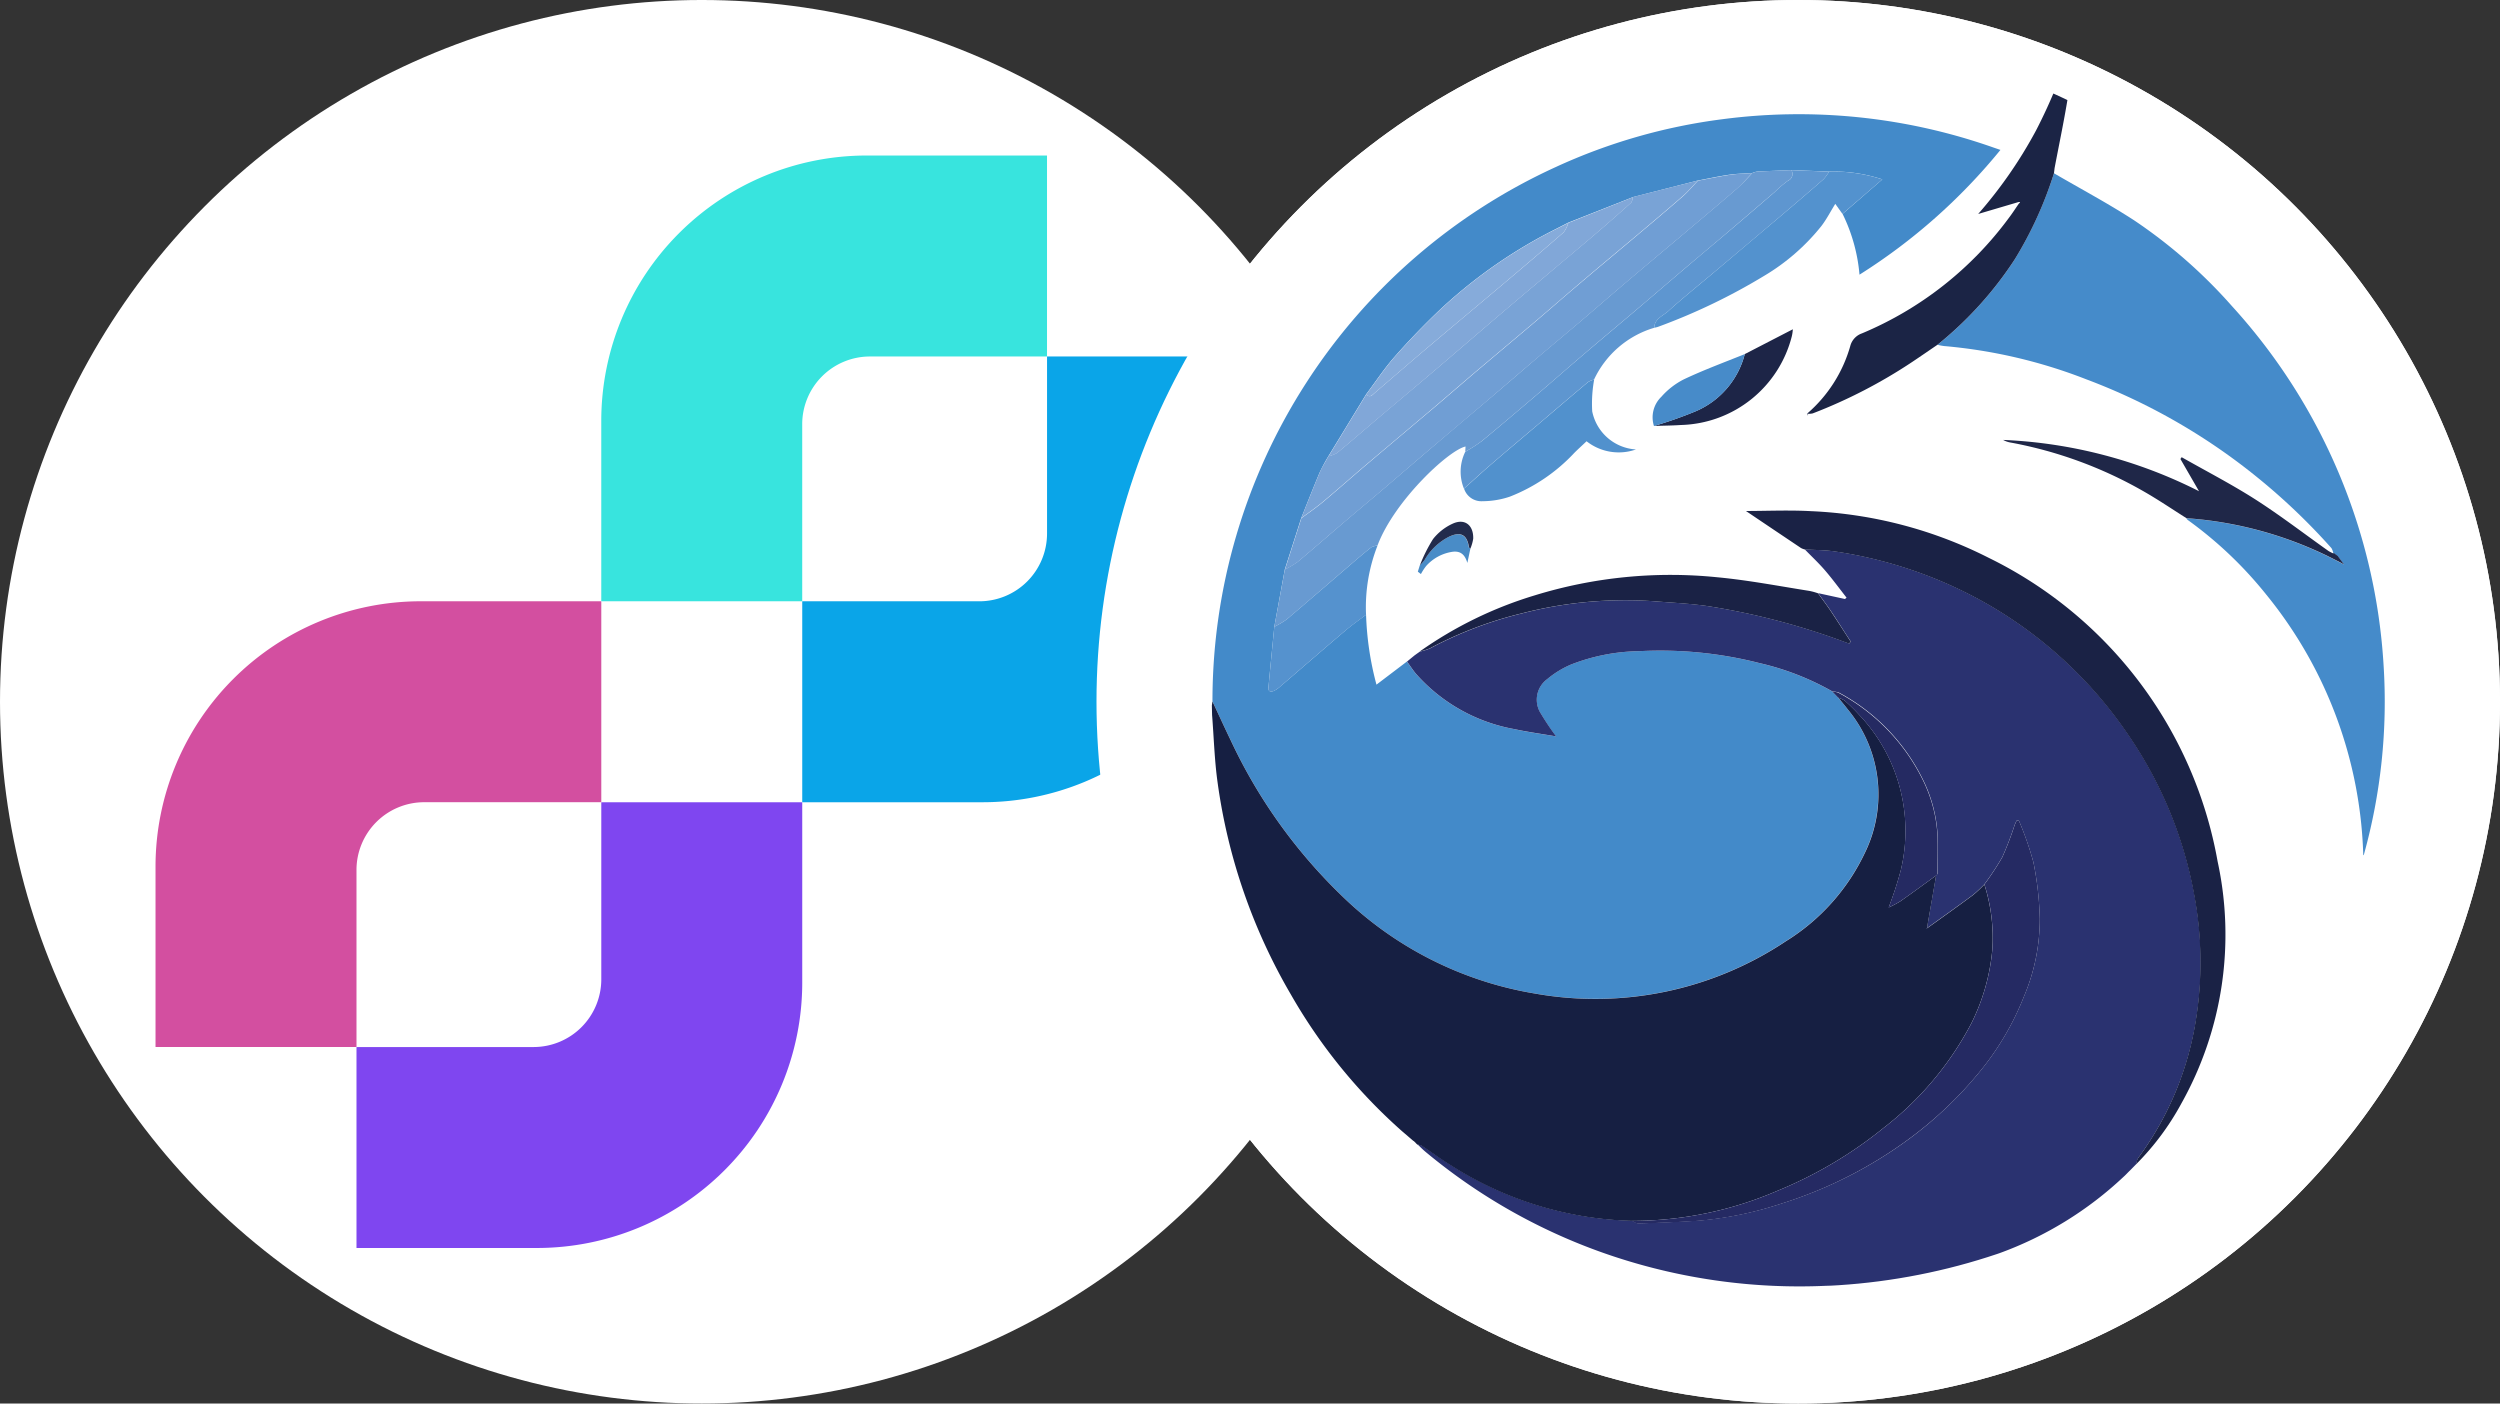 <svg xmlns="http://www.w3.org/2000/svg" xmlns:xlink="http://www.w3.org/1999/xlink" width="114" height="64" viewBox="0 0 114 64">
  <rect x="0" y="0" width="114" height="64" fill="#333333" stroke="none"/>
  <defs>
    <style>
      .cls-1 {
        fill: #fff;
      }

      .cls-2 {
        fill: #7f46f0;
      }

      .cls-2, .cls-3, .cls-4, .cls-5 {
        fill-rule: evenodd;
      }

      .cls-3 {
        fill: #d34fa0;
      }

      .cls-4 {
        fill: #0aa5e8;
      }

      .cls-5 {
        fill: #38e4de;
      }

      .cls-6 {
        clip-path: url(#clip-path);
      }

      .cls-7 {
        clip-path: url(#clip-path-2);
      }

      .cls-8 {
        fill: #438ac9;
      }

      .cls-9 {
        fill: #2a3270;
      }

      .cls-10 {
        fill: #161f42;
      }

      .cls-11 {
        fill: #458bca;
      }

      .cls-12 {
        fill: #1a2245;
      }

      .cls-13 {
        fill: #689ad1;
      }

      .cls-14 {
        fill: #1b2445;
      }

      .cls-15 {
        fill: #5e96d0;
      }

      .cls-16 {
        fill: #5392ce;
      }

      .cls-17 {
        fill: #1f2748;
      }

      .cls-18 {
        fill: #5191cd;
      }

      .cls-19 {
        fill: #5592ce;
      }

      .cls-20 {
        fill: #1d2547;
      }

      .cls-21 {
        fill: #478bc9;
      }

      .cls-22 {
        fill: #498cc7;
      }

      .cls-23 {
        fill: #222b4c;
      }

      .cls-24 {
        fill: #709ed4;
      }

      .cls-25 {
        fill: #79a3d6;
      }

      .cls-26 {
        fill: #81a7d8;
      }

      .cls-27 {
        fill: #252a62;
      }

      .cls-28 {
        fill: #86abda;
      }

      .cls-29 {
        fill: #252a63;
      }
    </style>
    <clipPath id="clip-path">
      <circle id="Ellipse_2051" data-name="Ellipse 2051" class="cls-1" cx="32" cy="32" r="32" transform="translate(-24865 -22993)"/>
    </clipPath>
    <clipPath id="clip-path-2">
      <circle id="Ellipse_2053" data-name="Ellipse 2053" class="cls-1" cx="28.444" cy="28.444" r="28.444" transform="translate(-22067.555 -20359.111)"/>
    </clipPath>
  </defs>
  <g id="Group_880" data-name="Group 880" transform="translate(24915 22993)">
    <circle id="Ellipse_1980" data-name="Ellipse 1980" class="cls-1" cx="32" cy="32" r="32" transform="translate(-24865 -22993)"/>
    <g id="Group_855" data-name="Group 855" transform="translate(-1362 681)">
      <g id="Group_715" data-name="Group 715">
        <circle id="Ellipse_1807" data-name="Ellipse 1807" class="cls-1" cx="32" cy="32" r="32" transform="translate(-23553 -23674)"/>
        <g id="Layer_x0020_1" transform="translate(-23545.908 -23666.908)">
          <g id="_2302127387760">
            <path id="Path_17415" data-name="Path 17415" class="cls-2" d="M75.509,178.873v6.961a12.1,12.1,0,0,1-12.082,12.082H55.183v-9.163h8.08a3.089,3.089,0,0,0,3.083-3.083v-8.08h9.163Z" transform="translate(-46.019 -148.1)"/>
            <path id="Path_17416" data-name="Path 17416" class="cls-3" d="M19.043,122.408H12.082A12.1,12.1,0,0,0,0,134.49v8.244H9.164v-8.08a3.089,3.089,0,0,1,3.083-3.083h8.08v-9.163Z" transform="translate(0 -102.082)"/>
            <path id="Path_17417" data-name="Path 17417" class="cls-4" d="M178.873,75.509h6.961a12.1,12.1,0,0,0,12.082-12.082V55.183h-9.163v8.08a3.089,3.089,0,0,1-3.083,3.083h-8.08v9.163Z" transform="translate(-148.1 -46.019)"/>
            <path id="Path_17418" data-name="Path 17418" class="cls-5" d="M122.408,19.043V12.082A12.1,12.1,0,0,1,134.49,0h8.244V9.164h-8.08a3.089,3.089,0,0,0-3.083,3.083v8.08h-9.163Z" transform="translate(-102.082)"/>
          </g>
        </g>
      </g>
    </g>
    <g id="Mask_Group_242" data-name="Mask Group 242" class="cls-6">
      <g id="Group_856" data-name="Group 856" transform="translate(-2793.889 -2632.111)">
        <circle id="Ellipse_2052" data-name="Ellipse 2052" class="cls-1" cx="32" cy="32" r="32" transform="translate(-22071.111 -20360.889)"/>
        <g id="Mask_Group_242-2" data-name="Mask Group 242" class="cls-7">
          <g id="QUICK" transform="translate(-22065.848 -20359.111)">
            <path id="Path_19769" data-name="Path 19769" class="cls-8" d="M2.027,96.1A26.776,26.776,0,0,1,17.677,71.739a26.044,26.044,0,0,1,7.583-2.18,26.7,26.7,0,0,1,12.372,1.285l.327.112a26.5,26.5,0,0,1-6.427,5.689,7.773,7.773,0,0,0-.772-2.772L32.574,72.3a7.053,7.053,0,0,0-2.429-.356l-1.72-.068c-.521.022-1.042.043-1.562.068a.983.983,0,0,0-.226.068c-.34.023-.681.024-1.016.072-.489.068-.973.178-1.459.267l-2.958.756-2.956,1.166c-.487.253-.978.492-1.459.763a22.564,22.564,0,0,0-4.413,3.228c-.7.668-1.381,1.371-2.023,2.1-.482.545-.884,1.156-1.32,1.738l-1.72,2.821a8.03,8.03,0,0,0-.4.748c-.29.688-.56,1.38-.839,2.072q-.373,1.17-.748,2.34Q5.087,91.39,4.847,92.7c-.089.923-.184,1.845-.267,2.77-.017.183.1.217.245.154a1.053,1.053,0,0,0,.257-.17c.995-.852,1.984-1.712,2.982-2.56.309-.267.644-.5.968-.742a13.961,13.961,0,0,0,.474,3.188l1.39-1.055c.134.185.258.379.4.55a7.822,7.822,0,0,0,4.489,2.532c.614.138,1.238.219,1.908.333a11.652,11.652,0,0,1-.688-1.032,1.163,1.163,0,0,1,.279-1.576,4.346,4.346,0,0,1,1.1-.673,8.91,8.91,0,0,1,3.111-.606,18.285,18.285,0,0,1,5.476.545,12.332,12.332,0,0,1,3.311,1.286l.276.286c.144.178.294.349.431.533a6.066,6.066,0,0,1,.8,6.508,9.542,9.542,0,0,1-3.628,4.071,15.662,15.662,0,0,1-11.454,2.377,16.444,16.444,0,0,1-8.855-4.526,23.931,23.931,0,0,1-5-7.035C2.572,97.278,2.3,96.689,2.027,96.1Z" transform="translate(-2.002 -65.898)"/>
            <path id="Path_19770" data-name="Path 19770" class="cls-9" d="M30.286,95.644a12.291,12.291,0,0,0-3.311-1.286,18.286,18.286,0,0,0-5.476-.545,8.909,8.909,0,0,0-3.111.606,4.346,4.346,0,0,0-1.1.673,1.163,1.163,0,0,0-.279,1.576A12.186,12.186,0,0,0,17.7,97.7c-.668-.115-1.294-.2-1.908-.333A7.833,7.833,0,0,1,11.3,94.836c-.147-.178-.267-.367-.4-.55l.337-.276.138-.1-.011.009.125-.089h.005a2.361,2.361,0,0,0,.467-.148,17.847,17.847,0,0,1,4.183-1.591,18.781,18.781,0,0,1,6-.556c.826.068,1.662.1,2.484.225A32.208,32.208,0,0,1,30.7,93.333c.121.043.241.089.361.132l.075-.089c-.3-.455-.588-.915-.889-1.366-.193-.286-.4-.561-.6-.842l1.223.267.072-.062c-.328-.418-.642-.848-.988-1.25-.288-.334-.613-.637-.921-.954.473.032.951.03,1.417.1a19.858,19.858,0,0,1,6.8,2.327,19.448,19.448,0,0,1,6.567,6.062,18.839,18.839,0,0,1,2.987,7.257,16.729,16.729,0,0,1,.1,5.554,14.357,14.357,0,0,1-2.667,6.459.829.829,0,0,0-.077.267l-.008.008-.309.315.008-.012-.079.081.011-.012-.077.079.008-.008-.075.075h0l-.068.063a16.453,16.453,0,0,1-5.667,3.485,25.124,25.124,0,0,1-7.911,1.484,26.909,26.909,0,0,1-9.628-1.326,26.336,26.336,0,0,1-8.622-4.783c-.13-.108-.247-.23-.371-.344a.74.74,0,0,1,.212.06c.428.284.84.591,1.276.86a16.089,16.089,0,0,0,8.291,2.564c.1.043.206.126.309.123.933-.035,1.867-.068,2.8-.133a16.54,16.54,0,0,0,3.765-.79A19.7,19.7,0,0,0,33.867,116a17.79,17.79,0,0,0,3.092-2.945,12.811,12.811,0,0,0,2.069-3.491,9.01,9.01,0,0,0,.724-3.556,14.706,14.706,0,0,0-.29-2.569,14.681,14.681,0,0,0-.67-1.916l-.1.021c-.03.068-.062.138-.089.206a14.629,14.629,0,0,1-.557,1.448,12.718,12.718,0,0,1-.819,1.244,5.918,5.918,0,0,1-.523.489c-.688.51-1.393,1.006-2.091,1.511h0c.017-.111.032-.223.052-.333q.178-1.037.361-2.074h0l.068-.068c0-.589.02-1.18,0-1.768a6.469,6.469,0,0,0-.667-2.527A9.013,9.013,0,0,0,30.591,95.7,1.542,1.542,0,0,0,30.286,95.644Z" transform="translate(-2.002 -65.898)"/>
            <path id="Path_19771" data-name="Path 19771" class="cls-10" d="M35.027,104.043q-.178,1.037-.361,2.074c-.02.111-.035.222-.052.333l-.031.025H34.6a.082.082,0,0,0,.011-.023c.7-.5,1.4-1,2.091-1.511a5.532,5.532,0,0,0,.523-.489,7.979,7.979,0,0,1,.361,2.994,9.413,9.413,0,0,1-.951,3.332,14.549,14.549,0,0,1-4,4.771,19.216,19.216,0,0,1-4.847,2.872,16.711,16.711,0,0,1-6.653,1.371,16.076,16.076,0,0,1-8.291-2.564c-.436-.267-.848-.577-1.276-.86a.739.739,0,0,0-.212-.06V116.3c-.025-.024-.05-.048-.074-.073l.011.005-.1-.089v.007l-.508-.436A24.634,24.634,0,0,1,5.6,109.464,26.189,26.189,0,0,1,2.261,99.8c-.142-1.018-.17-2.052-.251-3.076L2,96.292l.025-.19c.276.587.545,1.177.826,1.759a23.931,23.931,0,0,0,5,7.035,16.48,16.48,0,0,0,8.863,4.527,15.662,15.662,0,0,0,11.454-2.377,9.554,9.554,0,0,0,3.628-4.071,6.066,6.066,0,0,0-.8-6.508c-.138-.182-.287-.356-.431-.533a1.2,1.2,0,0,1,.3.138,8.73,8.73,0,0,1,.681.673,7.683,7.683,0,0,1,1.867,7.071,16.672,16.672,0,0,1-.55,1.684,4.835,4.835,0,0,0,.533-.282C33.942,104.835,34.483,104.436,35.027,104.043Z" transform="translate(-2.002 -65.898)"/>
            <path id="Path_19772" data-name="Path 19772" class="cls-11" d="M40.4,72.021c1.22.711,2.469,1.376,3.652,2.144a23.131,23.131,0,0,1,4.452,3.9,26.656,26.656,0,0,1,6.929,16.433,26.025,26.025,0,0,1-.9,8.59c0,.017-.026.029-.029.034a19.685,19.685,0,0,0-4.433-11.9A18.2,18.2,0,0,0,46.5,87.831a.366.366,0,0,1-.064-.079,17.569,17.569,0,0,1,7.188,2.115l-.281-.385-.188-.138-.013.028a.724.724,0,0,0-.089-.257,28.807,28.807,0,0,0-3.44-3.275,27.935,27.935,0,0,0-7.749-4.427A23.35,23.35,0,0,0,35.388,79.9a2.844,2.844,0,0,1-.3-.056,16.721,16.721,0,0,0,3.526-3.9A17.821,17.821,0,0,0,40.4,72.021Z" transform="translate(-2.002 -65.898)"/>
            <path id="Path_19773" data-name="Path 19773" class="cls-12" d="M44.148,117.208a.835.835,0,0,1,.077-.267,14.357,14.357,0,0,0,2.667-6.459,16.729,16.729,0,0,0-.1-5.554,18.839,18.839,0,0,0-2.988-7.265A19.448,19.448,0,0,0,37.24,91.6a19.868,19.868,0,0,0-6.8-2.327c-.466-.073-.944-.068-1.417-.1a.8.8,0,0,1-.158-.063c-.849-.57-1.7-1.141-2.511-1.689.946,0,1.97-.049,2.988.009a19.778,19.778,0,0,1,8.081,2.126A19.143,19.143,0,0,1,47.862,103.4a15.752,15.752,0,0,1-1.64,11.015A12.057,12.057,0,0,1,44.148,117.208Z" transform="translate(-2.002 -65.898)"/>
            <path id="Path_19774" data-name="Path 19774" class="cls-13" d="M26.638,72.013a.983.983,0,0,1,.226-.068c.52-.028,1.041-.048,1.562-.068a.335.335,0,0,1-.153.482,5.516,5.516,0,0,0-.6.51q-1.011.868-2.024,1.733c-.7.6-1.409,1.188-2.112,1.785-.677.575-1.348,1.156-2.027,1.73-.833.707-1.673,1.406-2.5,2.115-.693.59-1.376,1.192-2.07,1.783-.875.747-1.749,1.492-2.636,2.222a6.823,6.823,0,0,1-.748.482c0-.077.008-.156.012-.238-.764.161-3.251,2.477-4.015,4.515a.839.839,0,0,0-.281.082c-.294.23-.58.474-.863.717-1,.857-1.99,1.72-2.995,2.569a4.147,4.147,0,0,1-.568.338q.242-1.308.482-2.614a4.667,4.667,0,0,0,.577-.344c.7-.583,1.387-1.183,2.081-1.778s1.376-1.156,2.06-1.743,1.366-1.17,2.052-1.756c.85-.724,1.7-1.441,2.555-2.164.688-.583,1.366-1.17,2.052-1.756s1.376-1.156,2.064-1.74,1.364-1.175,2.051-1.757c.833-.711,1.673-1.408,2.508-2.113.87-.735,1.743-1.466,2.605-2.21A9.077,9.077,0,0,0,26.638,72.013Z" transform="translate(-2.002 -65.898)"/>
            <path id="Path_19775" data-name="Path 19775" class="cls-14" d="M40.4,72.021a17.579,17.579,0,0,1-1.783,3.918,16.721,16.721,0,0,1-3.526,3.9c-.384.262-.766.526-1.156.786A23.236,23.236,0,0,1,29.4,82.971a.867.867,0,0,1-.267.015h.006A6.357,6.357,0,0,0,31.111,79.9a.832.832,0,0,1,.533-.578,15.987,15.987,0,0,0,6.7-5.266c.164-.214.309-.444.464-.664l.041-.054h-.081l-1.824.539a20.422,20.422,0,0,0,2.634-3.8A23.66,23.66,0,0,0,41.26,65.9c-.06.809-.068,1.626-.19,2.426-.178,1.161-.425,2.311-.643,3.467C40.42,71.867,40.408,71.944,40.4,72.021Z" transform="translate(-2.002 -65.898)"/>
            <path id="Path_19776" data-name="Path 19776" class="cls-15" d="M13.555,84.721a8.017,8.017,0,0,0,.748-.482c.889-.732,1.761-1.478,2.636-2.222.692-.591,1.376-1.193,2.07-1.783.832-.711,1.671-1.409,2.5-2.115.677-.574,1.349-1.156,2.027-1.73.7-.6,1.411-1.188,2.112-1.785q1.016-.863,2.024-1.733a4.945,4.945,0,0,1,.6-.51.332.332,0,0,0,.153-.482l1.72.068a1.9,1.9,0,0,1-.254.349c-.644.563-1.293,1.116-1.945,1.669q-1.524,1.292-3.053,2.578c-.7.588-1.41,1.156-2.084,1.768-.239.217-.622.34-.637.756a4.421,4.421,0,0,0-2.745,2.362,1.008,1.008,0,0,0-.279.116c-.791.665-1.576,1.333-2.363,2.005-.711.6-1.422,1.2-2.127,1.809-.395.34-.776.694-1.164,1.042A2.059,2.059,0,0,1,13.555,84.721Z" transform="translate(-2.002 -65.898)"/>
            <path id="Path_19777" data-name="Path 19777" class="cls-12" d="M29.641,91.172c.2.281.412.556.6.842.3.452.595.91.889,1.366l-.075.089-.361-.132a32.209,32.209,0,0,0-6.084-1.577c-.82-.12-1.655-.156-2.484-.225a18.781,18.781,0,0,0-6,.556,17.846,17.846,0,0,0-4.183,1.591,2.613,2.613,0,0,1-.467.148,18.2,18.2,0,0,1,5.229-2.556,21.054,21.054,0,0,1,8.339-.831c1.407.132,2.8.4,4.2.622a2.724,2.724,0,0,1,.393.108Z" transform="translate(-2.002 -65.898)"/>
            <path id="Path_19778" data-name="Path 19778" class="cls-16" d="M22.172,79.066c.013-.417.4-.54.637-.756.674-.612,1.388-1.18,2.084-1.768l3.053-2.578q.978-.826,1.945-1.669a1.9,1.9,0,0,0,.254-.349,7.059,7.059,0,0,1,2.429.356l-1.819,1.572-.327-.458c-.226.365-.4.706-.632,1.009A9.628,9.628,0,0,1,27.182,76.7a27.629,27.629,0,0,1-4.849,2.328,1.007,1.007,0,0,1-.165.037Z" transform="translate(-2.002 -65.898)"/>
            <path id="Path_19779" data-name="Path 19779" class="cls-17" d="M53.346,89.476l.281.385a17.538,17.538,0,0,0-7.186-2.112c-.653-.412-1.293-.848-1.964-1.23A19.174,19.174,0,0,0,38.422,84.3a1,1,0,0,1-.34-.12,21.772,21.772,0,0,1,8.932,2.339l-.848-1.469.057-.082c1.123.638,2.274,1.232,3.361,1.926,1.142.732,2.222,1.563,3.33,2.348a1.652,1.652,0,0,0,.23.117l.013-.028Z" transform="translate(-2.002 -65.898)"/>
            <path id="Path_19780" data-name="Path 19780" class="cls-18" d="M13.5,86.4c.388-.344.769-.7,1.164-1.042.7-.607,1.418-1.206,2.127-1.809.788-.669,1.572-1.341,2.363-2.005a1.016,1.016,0,0,1,.279-.116,6.11,6.11,0,0,0-.089,1.451,2.17,2.17,0,0,0,1.995,1.736,2.369,2.369,0,0,1-2.253-.374c-.178.172-.372.344-.556.528a8,8,0,0,1-2.947,2,3.917,3.917,0,0,1-1.238.206A.829.829,0,0,1,13.5,86.4Z" transform="translate(-2.002 -65.898)"/>
            <path id="Path_19781" data-name="Path 19781" class="cls-19" d="M4.847,92.7a3.885,3.885,0,0,0,.568-.338c1-.849,2-1.712,2.995-2.569.284-.244.568-.487.863-.717A.8.8,0,0,1,9.554,89a7.69,7.69,0,0,0-.523,3.156c-.324.246-.659.482-.968.742-1,.848-1.988,1.707-2.982,2.56a1.054,1.054,0,0,1-.257.17c-.143.063-.267.029-.245-.154C4.664,94.548,4.757,93.625,4.847,92.7Z" transform="translate(-2.002 -65.898)"/>
            <path id="Path_19782" data-name="Path 19782" class="cls-20" d="M26.3,80.267l2.192-1.132a1.92,1.92,0,0,1-.044.311A5.365,5.365,0,0,1,23.39,83.5c-.412.028-.822.029-1.232.044a18.776,18.776,0,0,0,1.926-.68,3.879,3.879,0,0,0,2.217-2.6Z" transform="translate(-2.002 -65.898)"/>
            <path id="Path_19783" data-name="Path 19783" class="cls-21" d="M26.3,80.267a3.878,3.878,0,0,1-2.214,2.6,19.25,19.25,0,0,1-1.926.68,1.3,1.3,0,0,1,.336-1.333,3.445,3.445,0,0,1,1.01-.788C24.417,80.993,25.366,80.644,26.3,80.267Z" transform="translate(-2.002 -65.898)"/>
            <path id="Path_19784" data-name="Path 19784" class="cls-22" d="M13.788,89.14l-.138.65c-.116-.405-.337-.572-.731-.5a2,2,0,0,0-1.145.636,2.522,2.522,0,0,0-.241.371l-.141-.109.089-.286a2.25,2.25,0,0,0,.212-.242,2.708,2.708,0,0,1,1.124-1.067c.528-.241.813-.084.9.482C13.728,89.094,13.765,89.116,13.788,89.14Z" transform="translate(-2.002 -65.898)"/>
            <path id="Path_19785" data-name="Path 19785" class="cls-23" d="M13.788,89.14c-.022-.024-.06-.045-.063-.068-.089-.569-.373-.726-.9-.482A2.69,2.69,0,0,0,11.7,89.656a2.249,2.249,0,0,1-.215.245,6.985,6.985,0,0,1,.6-1.2,2.423,2.423,0,0,1,.892-.7c.55-.255.958.06.941.681a1.891,1.891,0,0,1-.132.459Z" transform="translate(-2.002 -65.898)"/>
            <path id="Path_19786" data-name="Path 19786" class="cls-9" d="M10.69,115.72l.508.436Z" transform="translate(-2.002 -65.898)"/>
            <path id="Path_19787" data-name="Path 19787" class="cls-12" d="M43.829,117.531q.154-.158.309-.315Z" transform="translate(-2.002 -65.898)"/>
            <path id="Path_19788" data-name="Path 19788" class="cls-8" d="M2,96.292l.012.435Z" transform="translate(-2.002 -65.898)"/>
            <path id="Path_19789" data-name="Path 19789" class="cls-12" d="M11.479,93.827l-.126.093Z" transform="translate(-2.002 -65.898)"/>
            <path id="Path_19790" data-name="Path 19790" class="cls-12" d="M11.365,93.908l-.138.1Z" transform="translate(-2.002 -65.898)"/>
            <path id="Path_19791" data-name="Path 19791" class="cls-12" d="M43.56,117.8l.068-.063Z" transform="translate(-2.002 -65.898)"/>
            <path id="Path_19792" data-name="Path 19792" class="cls-14" d="M29.133,82.986l.061.056-.027.017c-.008-.024-.017-.048-.028-.073Z" transform="translate(-2.002 -65.898)"/>
            <path id="Path_19793" data-name="Path 19793" class="cls-9" d="M11.195,116.148l.1.089Z" transform="translate(-2.002 -65.898)"/>
            <path id="Path_19794" data-name="Path 19794" class="cls-9" d="M11.284,116.231c.024.025.049.049.074.073C11.333,116.282,11.309,116.256,11.284,116.231Z" transform="translate(-2.002 -65.898)"/>
            <path id="Path_19795" data-name="Path 19795" class="cls-12" d="M43.761,117.6l.079-.081Z" transform="translate(-2.002 -65.898)"/>
            <path id="Path_19796" data-name="Path 19796" class="cls-12" d="M43.692,117.667l.077-.079Z" transform="translate(-2.002 -65.898)"/>
            <path id="Path_19797" data-name="Path 19797" class="cls-12" d="M43.623,117.732l.075-.075Z" transform="translate(-2.002 -65.898)"/>
            <path id="Path_19798" data-name="Path 19798" class="cls-24" d="M26.638,72.013c-.233.241-.451.5-.7.719-.862.745-1.735,1.476-2.605,2.21-.836.7-1.675,1.405-2.508,2.113-.688.582-1.364,1.174-2.051,1.757s-1.376,1.156-2.064,1.74-1.366,1.17-2.052,1.756c-.851.724-1.7,1.441-2.555,2.164-.688.583-1.366,1.17-2.052,1.756s-1.376,1.16-2.06,1.743-1.38,1.191-2.081,1.778a4.137,4.137,0,0,1-.577.344l.749-2.34c.324-.242.662-.47.972-.73.7-.585,1.376-1.189,2.073-1.778,1-.847,2-1.689,3-2.532.677-.574,1.346-1.156,2.023-1.732.842-.711,1.689-1.422,2.531-2.133.694-.589,1.376-1.192,2.072-1.778.833-.711,1.673-1.405,2.508-2.109.739-.622,1.48-1.244,2.209-1.881.252-.219.466-.482.7-.721.485-.089.97-.194,1.459-.267C25.956,72.04,26.3,72.04,26.638,72.013Z" transform="translate(-2.002 -65.898)"/>
            <path id="Path_19799" data-name="Path 19799" class="cls-25" d="M24.164,72.35c-.231.242-.444.5-.7.721-.729.636-1.469,1.257-2.209,1.881-.835.7-1.675,1.4-2.508,2.109-.694.589-1.376,1.191-2.072,1.778-.841.711-1.689,1.422-2.531,2.133-.677.574-1.346,1.156-2.023,1.732-1,.846-2,1.689-3,2.532-.694.589-1.376,1.195-2.073,1.778-.31.26-.647.488-.972.73.276-.688.55-1.386.838-2.072.109-.259.267-.5.4-.748a1.41,1.41,0,0,0,.393-.151c.667-.55,1.32-1.12,1.981-1.679.835-.707,1.674-1.406,2.508-2.115s1.659-1.422,2.489-2.133q1.3-1.108,2.608-2.206c.7-.595,1.414-1.184,2.116-1.783q.858-.732,1.7-1.488c.061-.055.068-.178.1-.267Z" transform="translate(-2.002 -65.898)"/>
            <path id="Path_19800" data-name="Path 19800" class="cls-26" d="M21.207,73.11c-.031.089-.036.206-.1.267q-.84.756-1.7,1.488c-.7.6-1.411,1.189-2.116,1.783q-1.308,1.1-2.608,2.206c-.833.711-1.658,1.427-2.489,2.133S10.527,82.4,9.692,83.1c-.66.559-1.314,1.127-1.981,1.679a1.35,1.35,0,0,1-.393.151l1.72-2.821c.178.168.281.023.4-.081.826-.711,1.652-1.428,2.489-2.133,1.128-.955,2.264-1.9,3.393-2.853.912-.77,1.823-1.542,2.722-2.328a1.313,1.313,0,0,0,.213-.431Z" transform="translate(-2.002 -65.898)"/>
            <path id="Path_19801" data-name="Path 19801" class="cls-27" d="M35.027,104.043c-.544.394-1.085.792-1.635,1.177a4.83,4.83,0,0,1-.533.282,16.67,16.67,0,0,0,.55-1.684,7.684,7.684,0,0,0-1.867-7.071,8.732,8.732,0,0,0-.681-.673,1.091,1.091,0,0,0-.3-.138l-.276-.286a.989.989,0,0,1,.3.068A9.02,9.02,0,0,1,34.42,99.69a6.469,6.469,0,0,1,.667,2.527c.02.588,0,1.178,0,1.768l-.068.068Z" transform="translate(-2.002 -65.898)"/>
            <path id="Path_19802" data-name="Path 19802" class="cls-28" d="M18.252,74.284a1.3,1.3,0,0,1-.213.431c-.9.786-1.811,1.557-2.722,2.328-1.129.954-2.265,1.9-3.393,2.853-.833.706-1.658,1.422-2.489,2.133-.121.1-.228.248-.4.081.437-.582.841-1.193,1.32-1.738.642-.728,1.319-1.43,2.023-2.1a22.627,22.627,0,0,1,4.413-3.228C17.27,74.774,17.765,74.537,18.252,74.284Z" transform="translate(-2.002 -65.898)"/>
            <path id="Path_19803" data-name="Path 19803" class="cls-29" d="M21.137,119.791a16.7,16.7,0,0,0,6.653-1.371,19.216,19.216,0,0,0,4.847-2.872,14.549,14.549,0,0,0,4-4.771,9.413,9.413,0,0,0,.951-3.334,7.979,7.979,0,0,0-.361-2.994,12.81,12.81,0,0,0,.819-1.244,14.629,14.629,0,0,0,.559-1.454c.027-.068.06-.138.089-.206l.1-.021a14.285,14.285,0,0,1,.67,1.916,14.705,14.705,0,0,1,.29,2.569,9.046,9.046,0,0,1-.724,3.556,12.812,12.812,0,0,1-2.069,3.491,17.789,17.789,0,0,1-3.1,2.946,19.7,19.7,0,0,1-5.856,2.993,16.552,16.552,0,0,1-3.765.79c-.932.068-1.867.1-2.8.133C21.345,119.919,21.244,119.836,21.137,119.791Z" transform="translate(-2.002 -65.898)"/>
            <path id="Path_19804" data-name="Path 19804" class="cls-10" d="M35.022,104.045l.068-.068Z" transform="translate(-2.002 -65.898)"/>
            <path id="Path_19805" data-name="Path 19805" class="cls-9" d="M34.609,106.447a.082.082,0,0,1-.011.023.031.031,0,0,0-.017,0l.031-.025Z" transform="translate(-2.002 -65.898)"/>
            <path id="Path_19806" data-name="Path 19806" class="cls-1" d="M53.346,89.476l-.188-.138Z" transform="translate(-2.002 -65.898)"/>
            <path id="Path_19807" data-name="Path 19807" class="cls-1" d="M38.772,73.338h.081l-.041.054a.206.206,0,0,1-.04-.054Z" transform="translate(-2.002 -65.898)"/>
          </g>
        </g>
      </g>
    </g>
  </g>
</svg>
